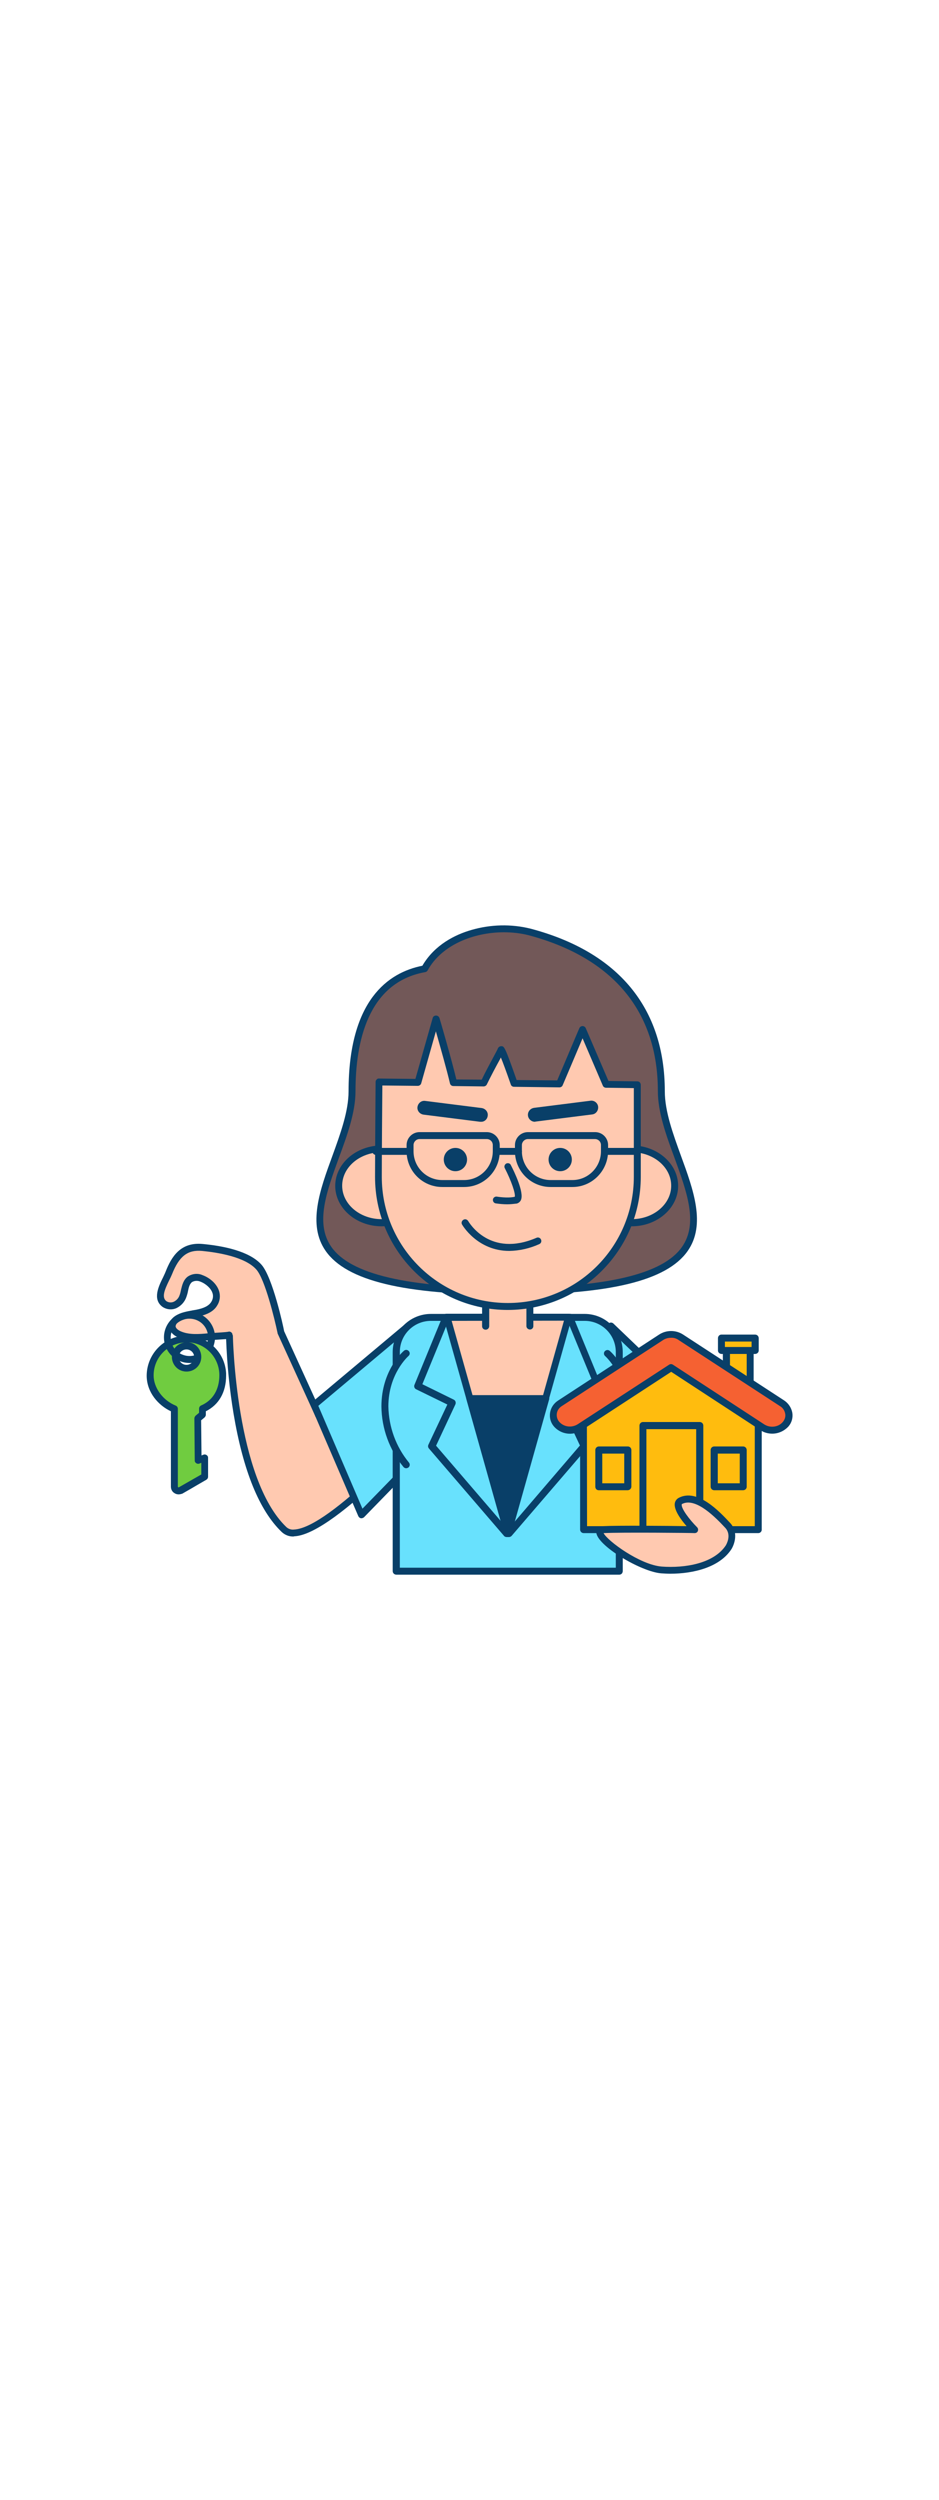 <svg version="1.1" id="Layer_1" xmlns="http://www.w3.org/2000/svg" xmlns:xlink="http://www.w3.org/1999/xlink" x="0px" y="0px" viewBox="0 0 500 500" style="width: 188px;" xml:space="preserve" data-imageid="real-estate-agent-51" imageName="Real Estate Agent" class="illustrations_image">
<style type="text/css">
	.st0_real-estate-agent-51{fill:#FFC9B0;}
	.st1_real-estate-agent-51{fill:#093F68;}
	.st2_real-estate-agent-51{fill:#68E1FD;}
	.st3_real-estate-agent-51{fill:#725858;}
	.st4_real-estate-agent-51{fill:#70CC40;}
	.st5_real-estate-agent-51{fill:#FFBC0E;}
	.st6_real-estate-agent-51{fill:#F56132;}
</style>
<g id="character_real-estate-agent-51">
	<path class="st0_real-estate-agent-51" d="M206,309.1l-36.4,28.6l-20-43.8c0,0-5.8-27.9-11.6-34.6c-6.3-7.2-21.2-9.7-30.1-10.5&#10;&#9;&#9;c-9.8-0.9-14.4,5-17.8,13.5c-1.8,4.5-7.6,12.8-2.3,16.6c1.7,1.1,3.9,1.3,5.7,0.4c1.8-0.9,3.2-2.5,3.9-4.4c1.2-3.1,1.1-7,3.7-9.1&#10;&#9;&#9;c1.8-1.2,4.2-1.5,6.2-0.6c5.3,2,10.4,7.7,6.8,13.5c-1.9,3.1-5.8,4.4-9.4,5.1s-7.4,1-10.4,3c-1.4,0.8-2.4,2.2-2.5,3.8&#10;&#9;&#9;c0,2,1.9,3.5,3.7,4.4c5.3,2.5,11.8,1.6,17.5,1.2c0.7-0.1,9.3-0.6,9.2-0.7s1.2,76.6,29.1,103.4c15.3,14.6,83.6-63.5,83.6-63.5&#10;&#9;&#9;L206,309.1z"/>
	<path class="st1_real-estate-agent-51" d="M156.3,402.4c-2.3,0.1-4.6-0.8-6.3-2.4c-11.9-11.4-20.5-32.5-25.6-62.7c-2.2-13.2-3.5-26.5-4-39.9&#10;&#9;&#9;c-1.3,0.1-3.2,0.2-6.1,0.4l-2.7,0.2c-5.4,0.5-11.5,1-16.8-1.5c-3-1.4-4.8-3.6-4.8-6c0.1-2.2,1.4-4.2,3.3-5.4c2.9-1.9,6.2-2.4,9.3-3&#10;&#9;&#9;l1.8-0.3c4.2-0.8,6.8-2.1,8.1-4.2c0.9-1.4,1.2-3.2,0.6-4.8c-0.8-2.4-3.5-4.9-6.5-6c-1.4-0.6-3.1-0.5-4.4,0.3&#10;&#9;&#9;c-1.2,1-1.7,2.7-2.1,4.8c-0.2,1.2-0.6,2.4-1,3.5c-0.9,2.3-2.6,4.2-4.9,5.4c-2.4,1.2-5.3,1-7.6-0.5c-5.6-4-2.1-11.1,0.3-15.9&#10;&#9;&#9;c0.5-1.1,1-2.1,1.3-2.9c3.1-7.9,7.9-15.8,19.7-14.7c10.7,1,24.9,3.7,31.4,11.1c5.9,6.8,11.5,32.5,12,35.3l18.9,41.4l34.6-27.1&#10;&#9;&#9;c0.7-0.6,1.7-0.5,2.4,0.1l28.8,26.1c0.7,0.7,0.8,1.8,0.1,2.6c-2.3,2.6-57,65-79.4,66L156.3,402.4z M124,295.4&#10;&#9;&#9;c0,0.8,1.5,76.2,28.5,102c1.1,1,2.6,1.5,4.1,1.3c19.1-0.9,67.3-54.1,75.6-63.4l-26.3-23.8l-35.2,27.6c-0.8,0.6-2,0.5-2.6-0.3&#10;&#9;&#9;c-0.1-0.1-0.2-0.2-0.2-0.4l-20-43.8c-0.1-0.1-0.1-0.3-0.1-0.4c-1.6-7.6-6.7-28.6-11.3-33.8c-6-6.8-20.7-9.1-28.9-9.9&#10;&#9;&#9;c-7.7-0.7-12.2,2.8-16,12.4c-0.4,1-0.9,2-1.5,3.2c-2.5,5.1-4.2,9.2-1.4,11.2c1.2,0.7,2.6,0.8,3.9,0.2c1.4-0.7,2.5-1.9,3-3.4&#10;&#9;&#9;c0.4-1,0.6-2,0.8-3c0.6-2.4,1.2-5.1,3.5-6.9c2.3-1.6,5.4-2,8-0.8c3.3,1.2,7.3,4.1,8.7,8.3c0.9,2.7,0.5,5.6-1,7.9&#10;&#9;&#9;c-1.8,3-5.3,4.9-10.6,5.9l-1.9,0.3c-2.9,0.5-5.7,1-7.9,2.4c-0.9,0.4-1.5,1.3-1.7,2.3c0,1.1,1.3,2.1,2.6,2.7c4.4,2,9.8,1.6,15,1.1&#10;&#9;&#9;l1.6-0.1l1.2-0.1c1.7-0.1,6.6-0.4,7.6-0.6c0.1,0,0.2-0.1,0.3-0.1c0.9-0.1,1.8,0.5,2,1.5c0,0.1,0,0.2,0,0.3L124,295.4z"/>
	<polygon class="st2_real-estate-agent-51 targetColor" points="217.3,290.4 167.3,332.3 192.5,390.8 215.4,367.4 &#9;" style="fill: rgb(104, 225, 253);"/>
	<path class="st1_real-estate-agent-51" d="M192.5,392.7h-0.3c-0.6-0.1-1.1-0.5-1.4-1.1l-25.2-58.5c-0.3-0.8-0.1-1.6,0.5-2.1l50-41.9&#10;&#9;&#9;c0.8-0.6,2-0.5,2.6,0.3c0.3,0.3,0.4,0.7,0.4,1.2l-1.9,76.9c0,0.5-0.2,0.9-0.5,1.2l-22.9,23.5C193.4,392.5,192.9,392.7,192.5,392.7z&#10;&#9;&#9; M169.5,332.9l23.5,54.7l20.5-21l1.8-72.1L169.5,332.9z"/>
	<polygon class="st2_real-estate-agent-51 targetColor" points="325.3,290.4 381.9,344.6 350.1,390.8 327.2,367.4 &#9;" style="fill: rgb(104, 225, 253);"/>
	<path class="st1_real-estate-agent-51" d="M350.1,392.7c-0.5,0-1-0.2-1.3-0.6l-22.9-23.5c-0.3-0.3-0.5-0.8-0.5-1.2l-1.9-76.9c0-1,0.8-1.9,1.8-1.9&#10;&#9;&#9;c0.5,0,1,0.2,1.3,0.5l56.6,54.2c0.7,0.6,0.8,1.6,0.2,2.4l-31.8,46.2c-0.3,0.5-0.8,0.7-1.4,0.8L350.1,392.7z M329,366.6l20.8,21.3&#10;&#9;&#9;l29.6-43l-52.3-50L329,366.6z"/>
	<path class="st2_real-estate-agent-51 targetColor" d="M225,285.8h88.1c9.2,0,16.7,7.5,16.7,16.7v118.3l0,0H211l0,0V300.8C211,295.3,219.5,285.8,225,285.8z" style="fill: rgb(104, 225, 253);"/>
	<path class="st1_real-estate-agent-51" d="M329.8,422.7H211c-1,0-1.9-0.8-1.9-1.9l0,0V304.3c0-11.2,9.1-20.3,20.4-20.3h81.8c11.2,0,20.3,9.1,20.3,20.3&#10;&#9;&#9;v116.5C331.6,421.9,330.8,422.7,329.8,422.7L329.8,422.7z M212.9,419h115V304.3c0-9.2-7.4-16.6-16.6-16.6h-81.8&#10;&#9;&#9;c-9.2,0-16.6,7.4-16.6,16.6V419z"/>
	<path class="st2_real-estate-agent-51 targetColor" d="M216.3,305c0,0-11.4,9.6-11.4,28.2c0.1,11.3,4.1,22.3,11.4,31" style="fill: rgb(104, 225, 253);"/>
	<path class="st1_real-estate-agent-51" d="M216.3,366.1c-0.5,0-1-0.2-1.4-0.6c-7.5-9.1-11.7-20.5-11.8-32.3c0-19.2,11.5-29.2,12-29.6&#10;&#9;&#9;c0.8-0.7,1.9-0.6,2.6,0.2c0.7,0.8,0.6,1.9-0.2,2.6l0,0c-0.1,0.1-10.7,9.4-10.7,26.8c0.2,10.9,4,21.4,10.9,29.8&#10;&#9;&#9;c0.7,0.8,0.6,1.9-0.1,2.6C217.2,365.9,216.7,366.1,216.3,366.1L216.3,366.1z"/>
	<path class="st2_real-estate-agent-51 targetColor" d="M323.3,305c0,0,11.4,9.6,11.4,28.2c-0.1,11.3-4.1,22.3-11.4,31" style="fill: rgb(104, 225, 253);"/>
	<path class="st1_real-estate-agent-51" d="M323.3,366.1c-1,0-1.8-0.9-1.8-1.9c0-0.4,0.2-0.8,0.5-1.2c6.9-8.4,10.7-18.9,10.9-29.8&#10;&#9;&#9;c0-17.4-10.6-26.7-10.7-26.8c-0.8-0.7-0.8-1.9-0.1-2.6c0.7-0.7,1.7-0.8,2.5-0.2c0.5,0.4,12,10.4,12,29.6&#10;&#9;&#9;c-0.1,11.8-4.3,23.2-11.8,32.3C324.4,365.9,323.8,366.1,323.3,366.1z"/>
	<polygon class="st0_real-estate-agent-51" points="302.8,285.8 290.6,329 270.4,400.9 250.2,329 238,285.8 &#9;"/>
	<path class="st1_real-estate-agent-51" d="M270.4,402.7c-0.8,0-1.6-0.6-1.8-1.4l-32.4-115.1c-0.2-0.6,0-1.2,0.3-1.6c0.3-0.4,0.9-0.7,1.4-0.7h64.8&#10;&#9;&#9;c1,0,1.9,0.8,1.8,1.9c0,0.2,0,0.3-0.1,0.5l-32.4,115C272,402.2,271.2,402.7,270.4,402.7z M240.5,287.7L270.4,394l29.9-106.4&#10;&#9;&#9;L240.5,287.7z"/>
	<path class="st3_real-estate-agent-51" d="M187.4,165.6c0-31.2,9.4-59.9,38.6-65.1c10.7-19.6,38.2-24.3,56.1-19.6c44,11.7,70.1,39.7,70.1,84.7&#10;&#9;&#9;s73,106.4-82.4,106.4S187.4,210.5,187.4,165.6z"/>
	<path class="st1_real-estate-agent-51" d="M269.8,273.8c-54.6,0-85.3-7.4-96.4-23.3c-9.8-14-3-32.6,3.6-50.6c4.2-11.6,8.6-23.6,8.6-34.3&#10;&#9;&#9;c0-48.6,21.2-63.2,39.3-66.8c6.6-11.3,17.7-16.6,26-19c10.3-3,21.3-3.3,31.7-0.7c46.8,12.4,71.4,42.3,71.4,86.5&#10;&#9;&#9;c0,10.7,4.4,22.7,8.6,34.3c6.6,18,13.4,36.6,3.6,50.6C355.1,266.4,324.5,273.8,269.8,273.8z M268.3,81c-15.9,0-33.1,6.6-40.6,20.3&#10;&#9;&#9;c-0.3,0.5-0.7,0.8-1.3,0.9c-30.7,5.5-37.1,37.5-37.1,63.3c0,11.4-4.5,23.7-8.9,35.6c-6.5,17.9-12.7,34.7-4,47.2&#10;&#9;&#9;c10.2,14.7,40.8,21.8,93.4,21.8s83.2-7.1,93.4-21.8c8.7-12.5,2.5-29.3-4-47.2c-4.4-11.9-8.9-24.2-8.9-35.6&#10;&#9;&#9;c0-42.3-23.8-70.9-68.7-82.9C277.3,81.5,272.8,81,268.3,81z"/>
	<polyline class="st0_real-estate-agent-51" points="258.6,290.4 258.6,276.9 282.2,276.9 282.2,290.4 &#9;"/>
	<path class="st1_real-estate-agent-51" d="M282.2,292.3c-1,0-1.9-0.8-1.9-1.8c0,0,0,0,0,0v-11.7h-19.8v11.7c0,1-0.8,1.9-1.9,1.9s-1.9-0.8-1.9-1.9l0,0&#10;&#9;&#9;v-13.5c0-1,0.8-1.9,1.9-1.9l0,0h23.5c1,0,1.9,0.8,1.9,1.9l0,0v13.5C284,291.5,283.2,292.3,282.2,292.3z"/>
	<ellipse class="st0_real-estate-agent-51" cx="203.2" cy="215.8" rx="22.9" ry="19.7"/>
	<path class="st1_real-estate-agent-51" d="M203.2,237.4c-13.6,0-24.7-9.7-24.7-21.5s11.1-21.5,24.7-21.5s24.7,9.7,24.7,21.5S216.8,237.4,203.2,237.4z&#10;&#9;&#9; M203.2,198c-11.6,0-21,8-21,17.8s9.4,17.8,21,17.8s21-8,21-17.8S214.8,198,203.2,198L203.2,198z"/>
	<ellipse class="st0_real-estate-agent-51" cx="336.4" cy="215.8" rx="22.9" ry="19.7"/>
	<path class="st1_real-estate-agent-51" d="M336.4,237.4c-13.6,0-24.7-9.7-24.7-21.5s11.1-21.5,24.7-21.5s24.7,9.7,24.7,21.5S350,237.4,336.4,237.4z&#10;&#9;&#9; M336.4,198c-11.6,0-21,8-21,17.8s9.4,17.8,21,17.8s21-8,21-17.8S348,198,336.4,198L336.4,198z"/>
	<path class="st0_real-estate-agent-51" d="M339.3,162v49.1c0,38.1-30.8,68.9-68.9,68.9s-68.9-30.8-68.9-68.9c0,0,0,0,0,0c0-11.3,0.3-50.5,0.3-50.5&#10;&#9;&#9;l20.7,0.2l9.6-33.8c0,0,6.9,23.6,9.3,34l16.1,0.2c3.4-7,9-17,9.2-17.8s4.3,10.4,6.9,17.9l24.2,0.3c4.4-10.2,12.3-29,12.3-29&#10;&#9;&#9;l12.6,29.2L339.3,162z"/>
	<path class="st1_real-estate-agent-51" d="M270.4,281.9c-39.1,0-70.7-31.7-70.7-70.8c0-11.2,0.3-50.1,0.3-50.5c0-0.5,0.2-1,0.6-1.3&#10;&#9;&#9;c0.3-0.4,0.8-0.6,1.3-0.5l19.3,0.2l9.2-32.4c0.2-0.8,0.9-1.3,1.8-1.3l0,0c0.8,0,1.5,0.5,1.8,1.3c0.1,0.2,6.4,21.8,9,32.7l13.5,0.1&#10;&#9;&#9;c2-4.2,4.7-9.1,6.5-12.5c1-1.9,2-3.7,2.1-4.1c0.3-0.7,1-1.2,1.8-1.2c1.6,0,1.9,0.1,8.2,18l21.6,0.2c4.4-10.3,11.7-27.7,11.8-27.8&#10;&#9;&#9;c0.3-0.7,1-1.1,1.7-1.1l0,0c0.7,0,1.4,0.4,1.7,1.1l12.1,28.1l15.4,0.2c1,0,1.8,0.8,1.8,1.9v49.1&#10;&#9;&#9;C341.1,250.1,309.5,281.8,270.4,281.9z M203.6,162.5c-0.1,7.9-0.3,38.8-0.3,48.6c0,37,30,67.1,67.1,67.1s67.1-30,67.1-67.1v-47.2&#10;&#9;&#9;l-14.8-0.2c-0.7,0-1.4-0.4-1.7-1.1l-10.8-25.2c-2.6,6.1-7.5,17.8-10.6,25c-0.3,0.7-1,1.1-1.7,1.1l0,0l-24.2-0.3&#10;&#9;&#9;c-0.8,0-1.5-0.5-1.7-1.2c-2.7-7.7-4.3-12-5.3-14.4l-0.5,1c-2,3.6-4.9,9.1-7,13.4c-0.3,0.6-1,1-1.7,1l-16.1-0.2&#10;&#9;&#9;c-0.9,0-1.6-0.6-1.8-1.4c-1.6-6.9-5.3-19.9-7.5-27.7l-7.8,27.6c-0.2,0.8-1,1.4-1.8,1.4l0,0L203.6,162.5z"/>
	<circle class="st1_real-estate-agent-51" cx="242.5" cy="201.9" r="6.2"/>
	<circle class="st1_real-estate-agent-51" cx="298.3" cy="201.9" r="6.2"/>
	<path class="st1_real-estate-agent-51" d="M270.1,225.7c-2.1,0-4.1-0.2-6.2-0.5c-1-0.2-1.6-1.2-1.4-2.2c0.2-0.9,1.1-1.5,2-1.4c0.1,0,5.6,1,9.6,0.1&#10;&#9;&#9;c0.5-1.7-1.9-8.6-5.3-15.2c-0.5-0.9-0.1-2,0.8-2.5c0.9-0.4,2-0.1,2.4,0.8c1.7,3.3,7.2,14.5,5.4,18.6c-0.4,0.9-1.2,1.6-2.2,1.9&#10;&#9;&#9;C273.5,225.5,271.8,225.7,270.1,225.7z"/>
	<path class="st1_real-estate-agent-51" d="M247.1,216.5h-11.6c-10.5,0-19-8.5-19-19v-3.3c0-3.8,3.1-6.9,6.9-6.9h35.8c3.8,0,6.9,3.1,6.9,6.9v3.3&#10;&#9;&#9;C266.1,208,257.6,216.5,247.1,216.5z M223.4,191c-1.8,0-3.2,1.5-3.2,3.2v3.3c0,8.4,6.8,15.3,15.3,15.3h11.6&#10;&#9;&#9;c8.4,0,15.3-6.8,15.3-15.3v-3.3c0-1.8-1.4-3.2-3.2-3.2H223.4z"/>
	<path class="st1_real-estate-agent-51" d="M304.8,216.5h-11.6c-10.5,0-19-8.5-19-19v-3.3c0-3.8,3.1-6.9,6.9-6.9h35.8c3.8,0,6.9,3.1,6.9,6.9v3.3&#10;&#9;&#9;C323.7,208,315.2,216.5,304.8,216.5z M281.1,191c-1.8,0-3.2,1.5-3.2,3.2v3.3c0,8.4,6.8,15.3,15.3,15.3h11.6&#10;&#9;&#9;c8.4,0,15.2-6.9,15.2-15.3v-3.3c0-1.8-1.4-3.2-3.2-3.2H281.1z"/>
	<path class="st1_real-estate-agent-51" d="M218.4,199.4h-18.3c-1,0-1.8-0.8-1.8-1.9c0-1,0.8-1.8,1.8-1.8h18.3c1,0,1.8,0.8,1.8,1.9&#10;&#9;&#9;C220.2,198.6,219.4,199.4,218.4,199.4z"/>
	<path class="st1_real-estate-agent-51" d="M339.3,199.4h-16.8c-1,0-1.8-0.8-1.8-1.9c0-1,0.8-1.8,1.8-1.8h16.8c1,0,1.8,0.8,1.8,1.9&#10;&#9;&#9;C341.2,198.6,340.3,199.4,339.3,199.4z"/>
	<path class="st1_real-estate-agent-51" d="M276,199.4h-11.8c-1,0-1.8-0.8-1.8-1.9c0-1,0.8-1.8,1.8-1.8H276c1,0,1.9,0.8,1.9,1.8&#10;&#9;&#9;C277.9,198.6,277,199.4,276,199.4C276,199.4,276,199.4,276,199.4z"/>
	<polygon class="st1_real-estate-agent-51" points="290.6,329 270.4,400.9 250.2,329 &#9;"/>
	<path class="st1_real-estate-agent-51" d="M270.4,402.7c-0.8,0-1.6-0.6-1.8-1.4l-20.2-71.8c-0.2-0.6,0-1.2,0.3-1.6c0.4-0.5,0.9-0.7,1.5-0.7h40.4&#10;&#9;&#9;c0.6,0,1.1,0.3,1.5,0.7c0.3,0.5,0.5,1.1,0.3,1.6l-20.2,71.8C272,402.2,271.2,402.7,270.4,402.7z M252.6,330.9l17.8,63.1l17.8-63.2&#10;&#9;&#9;L252.6,330.9z"/>
	<path class="st1_real-estate-agent-51" d="M269.8,402.7c-0.5,0-1.1-0.2-1.4-0.6l-40-46.5c-0.5-0.6-0.6-1.3-0.3-2l10.1-21.4l-16.6-8.1&#10;&#9;&#9;c-0.9-0.4-1.3-1.5-0.9-2.4l15-36.5c0.4-1,1.4-1.4,2.4-1.1c1,0.4,1.4,1.4,1.1,2.4c0,0,0,0,0,0.1l-14.3,34.8l16.7,8.2&#10;&#9;&#9;c0.9,0.4,1.3,1.5,0.9,2.5l-10.3,22l39.2,45.6c0.7,0.8,0.6,1.9-0.2,2.6C270.7,402.6,270.3,402.7,269.8,402.7L269.8,402.7z"/>
	<path class="st1_real-estate-agent-51" d="M271,402.7c-1,0-1.9-0.8-1.9-1.8c0-0.5,0.2-0.9,0.5-1.2l39.2-45.7l-10.3-22c-0.4-0.9,0-2,0.9-2.5l16.7-8.1&#10;&#9;&#9;l-14.4-34.9c-0.4-0.9,0-2,1-2.4s2,0,2.4,1c0,0,0,0,0,0.1l15,36.5c0.4,0.9,0,1.9-0.9,2.4l-16.6,8.1l10.1,21.4c0.3,0.7,0.2,1.4-0.3,2&#10;&#9;&#9;l-40,46.5C272,402.5,271.5,402.7,271,402.7z"/>
	<path class="st1_real-estate-agent-51" d="M256.1,181.8c-0.2,0-0.3,0-0.5,0l-30.1-3.8c-2-0.3-3.5-2.1-3.2-4.1c0.3-2,2.1-3.5,4.1-3.2l0,0l30.1,3.8&#10;&#9;&#9;c2,0.3,3.5,2.1,3.2,4.1C259.5,180.5,257.9,181.9,256.1,181.8L256.1,181.8z"/>
	<path class="st1_real-estate-agent-51" d="M284.8,181.8c-2,0-3.7-1.7-3.7-3.7c0-1.9,1.4-3.4,3.2-3.7l30.1-3.8c2-0.3,3.9,1.2,4.1,3.2s-1.2,3.9-3.2,4.1&#10;&#9;&#9;l0,0l-30.1,3.8L284.8,181.8z"/>
	<path class="st1_real-estate-agent-51" d="M271.2,250.5c-17.1,0-25.1-13.9-25.2-14.1c-0.5-0.9-0.1-2,0.8-2.5c0.9-0.5,1.9-0.2,2.5,0.7l0,0&#10;&#9;&#9;c0.5,0.8,11.5,19.6,36.4,8.9c0.9-0.4,2,0,2.4,1c0.4,0.9,0,2-1,2.4l0,0C282,249.2,276.6,250.4,271.2,250.5z"/>
</g>
<g id="key_real-estate-agent-51">
	<path class="st4_real-estate-agent-51" d="M96.2,377.9c0,0,6.4-3.5,6.8-3.9L96.2,377.9z"/>
	<path class="st1_real-estate-agent-51" d="M96.2,379.7c-0.7,0-1.3-0.4-1.6-0.9c-0.5-0.9-0.2-2,0.7-2.5l6.8-3.9c0.9-0.5,2-0.3,2.5,0.6&#10;&#9;&#9;c0.5,0.8,0.3,1.8-0.4,2.4c-0.2,0.1-0.6,0.5-7.1,4.1C96.9,379.6,96.6,379.7,96.2,379.7z"/>
	<path class="st4_real-estate-agent-51" d="M107.8,334.5c6.9-3,10.8-9.3,10.8-17.8c0-10.7-8.7-19.3-19.4-19.3s-19.3,8.7-19.3,19.4l0,0&#10;&#9;&#9;c0,8,5.9,14.9,12.9,17.8v41.3c0,1.3,1,2.3,2.3,2.3c0.4,0,0.8-0.1,1.1-0.3l12.8-7.4v-10l-3.5,1.4l-0.2-22.3l2.5-2L107.8,334.5z&#10;&#9;&#9; M99.3,313c-3.3,0-6-2.7-6-6s2.7-6,6-6s6,2.7,6,6S102.6,313,99.3,313z"/>
	<path class="st1_real-estate-agent-51" d="M95.1,380c-0.7,0-1.5-0.2-2.1-0.6c-1.3-0.7-2-2.1-2-3.5v-40.1c-6.6-3.1-12.9-10-12.9-19&#10;&#9;&#9;c0.1-11.2,8.8-20.5,20-21.2c11.7-0.6,21.7,8.3,22.3,20c0,0.4,0,0.8,0,1.2c0,8.8-3.8,15.5-10.8,19v1.9c0,0.5-0.3,1-0.7,1.4l-1.8,1.5&#10;&#9;&#9;l0.2,18.7l1-0.4c0.9-0.4,2,0.1,2.4,1c0.1,0.2,0.1,0.5,0.1,0.7v10c0,0.7-0.4,1.3-0.9,1.6l-12.8,7.4C96.5,379.8,95.8,380,95.1,380z&#10;&#9;&#9; M98.1,299.2c-9.2,0.7-16.3,8.3-16.3,17.5c0,6.6,4.9,13.3,11.8,16.1c0.7,0.3,1.1,1,1.1,1.7v41.3c0,0.2,0.1,0.3,0.2,0.4&#10;&#9;&#9;c0.1,0.1,0.3,0.1,0.4,0l11.9-6.8v-6.2l-1,0.4c-0.9,0.4-2-0.1-2.4-1c-0.1-0.2-0.1-0.4-0.1-0.7l-0.2-22.3c0-0.6,0.3-1.1,0.7-1.5&#10;&#9;&#9;l1.8-1.5v-2.2c0-0.7,0.4-1.4,1.1-1.7c6.2-2.7,9.7-8.4,9.7-16.1c0-9.2-7.1-16.9-16.3-17.5c4.3,0.6,7.2,4.6,6.6,8.9&#10;&#9;&#9;c-0.6,4.3-4.6,7.2-8.9,6.6c-4.3-0.6-7.2-4.6-6.6-8.9C92,302.4,94.7,299.8,98.1,299.2z M107.8,337.6L107.8,337.6z M99.3,302.9&#10;&#9;&#9;c-2.3,0-4.1,1.8-4.1,4.1c0,2.3,1.8,4.1,4.1,4.1s4.1-1.8,4.1-4.1c0,0,0,0,0,0C103.4,304.7,101.6,302.9,99.3,302.9z"/>
	<path class="st1_real-estate-agent-51" d="M100.9,310.1c-7.5,0-13.6-6.1-13.6-13.6c0-7.5,6.1-13.6,13.6-13.6c7.5,0,13.6,6.1,13.6,13.6&#10;&#9;&#9;c0,1.6-0.3,3.1-0.8,4.6c-0.3,1-1.4,1.5-2.4,1.1c-1-0.3-1.5-1.4-1.1-2.4l0,0c1.9-5.2-0.8-10.9-6-12.7s-10.9,0.8-12.7,6&#10;&#9;&#9;c-1.9,5.2,0.8,10.9,6,12.7c1.1,0.4,2.2,0.6,3.4,0.6c0.8,0,1.7-0.1,2.5-0.3c1-0.3,2,0.3,2.3,1.3c0.3,1-0.3,2-1.3,2.3&#10;&#9;&#9;C103.2,310,102.1,310.1,100.9,310.1z"/>
</g>
<g id="house_real-estate-agent-51">
	<rect x="386.9" y="303.4" class="st5_real-estate-agent-51" width="12.6" height="26.6"/>
	<path class="st1_real-estate-agent-51" d="M399.4,331.9h-12.6c-1,0-1.9-0.8-1.9-1.8c0,0,0,0,0,0v-26.6c0-1,0.8-1.9,1.9-1.9l0,0h12.6c1,0,1.9,0.8,1.9,1.9&#10;&#9;&#9;l0,0V330C401.3,331,400.5,331.9,399.4,331.9C399.4,331.9,399.4,331.9,399.4,331.9z M388.7,328.2h8.9v-22.9h-8.9V328.2z"/>
	<rect x="384.2" y="296.8" class="st5_real-estate-agent-51" width="18" height="6.6"/>
	<path class="st1_real-estate-agent-51" d="M402.1,305.3h-17.9c-1,0-1.9-0.8-1.9-1.8c0,0,0,0,0,0v-6.6c0-1,0.8-1.9,1.8-1.9c0,0,0,0,0,0h18&#10;&#9;&#9;c1,0,1.9,0.8,1.9,1.9l0,0v6.6C404,304.5,403.1,305.3,402.1,305.3C402.1,305.3,402.1,305.3,402.1,305.3z M386,301.6h14.2v-2.9H386&#10;&#9;&#9;L386,301.6z"/>
	<polygon class="st5_real-estate-agent-51" points="310.8,335.2 357.3,306.7 403.8,335.2 403.8,398.7 310.8,398.7 &#9;"/>
	<path class="st1_real-estate-agent-51" d="M403.8,400.6h-93c-1,0-1.9-0.8-1.9-1.9l0,0v-63.5c0-0.6,0.3-1.2,0.9-1.6l46.5-28.5c0.6-0.4,1.3-0.4,1.9,0&#10;&#9;&#9;l46.5,28.5c0.5,0.3,0.9,0.9,0.9,1.6v63.5C405.7,399.7,404.8,400.6,403.8,400.6C403.8,400.6,403.8,400.6,403.8,400.6z M312.6,396.9&#10;&#9;&#9;h89.3v-60.6l-44.7-27.4l-44.7,27.4L312.6,396.9z"/>
	<path class="st6_real-estate-agent-51" d="M411.2,345.8c-1.9,0-3.7-0.5-5.2-1.5l-48.7-31.8l-48.7,31.8c-4,2.6-9.3,1.8-12.4-1.7c-2.6-3.2-2.1-7.8,1-10.4&#10;&#9;&#9;c0.3-0.2,0.6-0.5,0.9-0.6l53.9-35.1c3.2-2,7.3-2,10.5,0l53.9,35.1c3.5,2.1,4.7,6.6,2.6,10.2c-0.2,0.3-0.4,0.6-0.7,0.9&#10;&#9;&#9;C416.5,344.7,413.9,345.9,411.2,345.8z"/>
	<path class="st1_real-estate-agent-51" d="M411.2,347.7c-2.2,0-4.4-0.6-6.2-1.8l-47.6-31.1l-47.7,31.1c-4.8,3.1-11.1,2.2-14.8-2.1c-1.7-2-2.4-4.6-2-7.2&#10;&#9;&#9;c0.4-2.7,2-5.1,4.4-6.6l53.8-35.1c3.8-2.4,8.7-2.4,12.5,0l53.9,35.1c2.3,1.5,3.9,3.9,4.4,6.6c0.4,2.6-0.3,5.2-2,7.2&#10;&#9;&#9;C417.6,346.3,414.5,347.7,411.2,347.7z M357.3,296.7c-1.5,0-3,0.4-4.2,1.2L299.2,333c-1.5,0.9-2.5,2.4-2.7,4&#10;&#9;&#9;c-0.2,1.5,0.2,3.1,1.2,4.3c2.5,2.9,6.7,3.4,9.9,1.4l48.7-31.7c0.6-0.4,1.4-0.4,2,0l48.7,31.8c1.3,0.8,2.7,1.2,4.2,1.2&#10;&#9;&#9;c2.2,0,4.3-0.9,5.7-2.6c1-1.2,1.5-2.8,1.2-4.3c-0.3-1.7-1.3-3.2-2.7-4l-53.9-35.1C360.3,297.1,358.8,296.6,357.3,296.7L357.3,296.7&#10;&#9;&#9;z"/>
	<rect x="342.4" y="343.4" class="st5_real-estate-agent-51" width="30.2" height="55.3"/>
	<path class="st1_real-estate-agent-51" d="M372.6,400.6h-30.2c-1,0-1.9-0.8-1.9-1.9l0,0v-55.3c0-1,0.8-1.9,1.9-1.9l0,0h30.2c1,0,1.9,0.8,1.9,1.9l0,0&#10;&#9;&#9;v55.3C374.4,399.7,373.6,400.6,372.6,400.6L372.6,400.6z M344.2,396.9h26.5v-51.6h-26.5V396.9z"/>
	<rect x="318.8" y="356.4" class="st5_real-estate-agent-51" width="15.4" height="19.5"/>
	<path class="st1_real-estate-agent-51" d="M334.2,377.8h-15.4c-1,0-1.8-0.8-1.8-1.8v-19.6c0-1,0.8-1.9,1.9-1.9l0,0h15.4c1,0,1.9,0.8,1.9,1.9l0,0V376&#10;&#9;&#9;C336.1,377,335.2,377.8,334.2,377.8C334.2,377.8,334.2,377.8,334.2,377.8z M320.7,374.1h11.7v-15.8h-11.7V374.1z"/>
	<rect x="380.4" y="356.4" class="st5_real-estate-agent-51" width="15.4" height="19.5"/>
	<path class="st1_real-estate-agent-51" d="M395.7,377.8h-15.4c-1,0-1.9-0.8-1.9-1.9l0,0v-19.5c0-1,0.8-1.9,1.9-1.9l0,0h15.4c1,0,1.9,0.8,1.9,1.9l0,0V376&#10;&#9;&#9;C397.6,377,396.7,377.8,395.7,377.8z M382.2,374.1h11.7v-15.8h-11.7V374.1z"/>
	<path class="st0_real-estate-agent-51" d="M388,408c0,0,4.2-6.6-0.6-11.7c-5.5-5.9-16.6-17.3-25-12.9c-5.1,2.7,7.5,15.3,7.5,15.3s-39.8-0.5-48.7,0&#10;&#9;&#9;s16.5,20.4,31,21.4C365.1,421.1,381.2,418.4,388,408z"/>
	<path class="st1_real-estate-agent-51" d="M356.9,422.2c-1.6,0-3.2-0.1-4.8-0.2c-10.8-0.8-34.7-15-34.6-22c0-1.4,1-3,3.6-3.1c7.2-0.4,33.9-0.2,44.5,0&#10;&#9;&#9;c-3-3.4-6.8-8.6-6.3-12.1c0.2-1.3,1-2.4,2.2-3c9.9-5.1,21.6,7.3,27.2,13.3c4.6,4.8,2.5,11.2,0.8,14l0,0&#10;&#9;&#9;C383.2,418.8,369.3,422.2,356.9,422.2z M321.4,400.6c2,4.1,19.4,16.9,31,17.8c12.3,0.9,27.7-1.6,34.1-11.3c0.2-0.4,3.3-5.5-0.4-9.4&#10;&#9;&#9;c-4.6-4.9-15.5-16.4-22.9-12.6c-0.2,0.1-0.2,0.1-0.2,0.3c-0.3,2.1,4,7.9,8.2,12.1c0.7,0.7,0.7,1.9,0,2.6c-0.3,0.3-0.8,0.5-1.3,0.5&#10;&#9;&#9;l0,0C369.5,400.5,330.3,400.1,321.4,400.6L321.4,400.6z M388,408L388,408z M388,408L388,408z"/>
</g>
</svg>